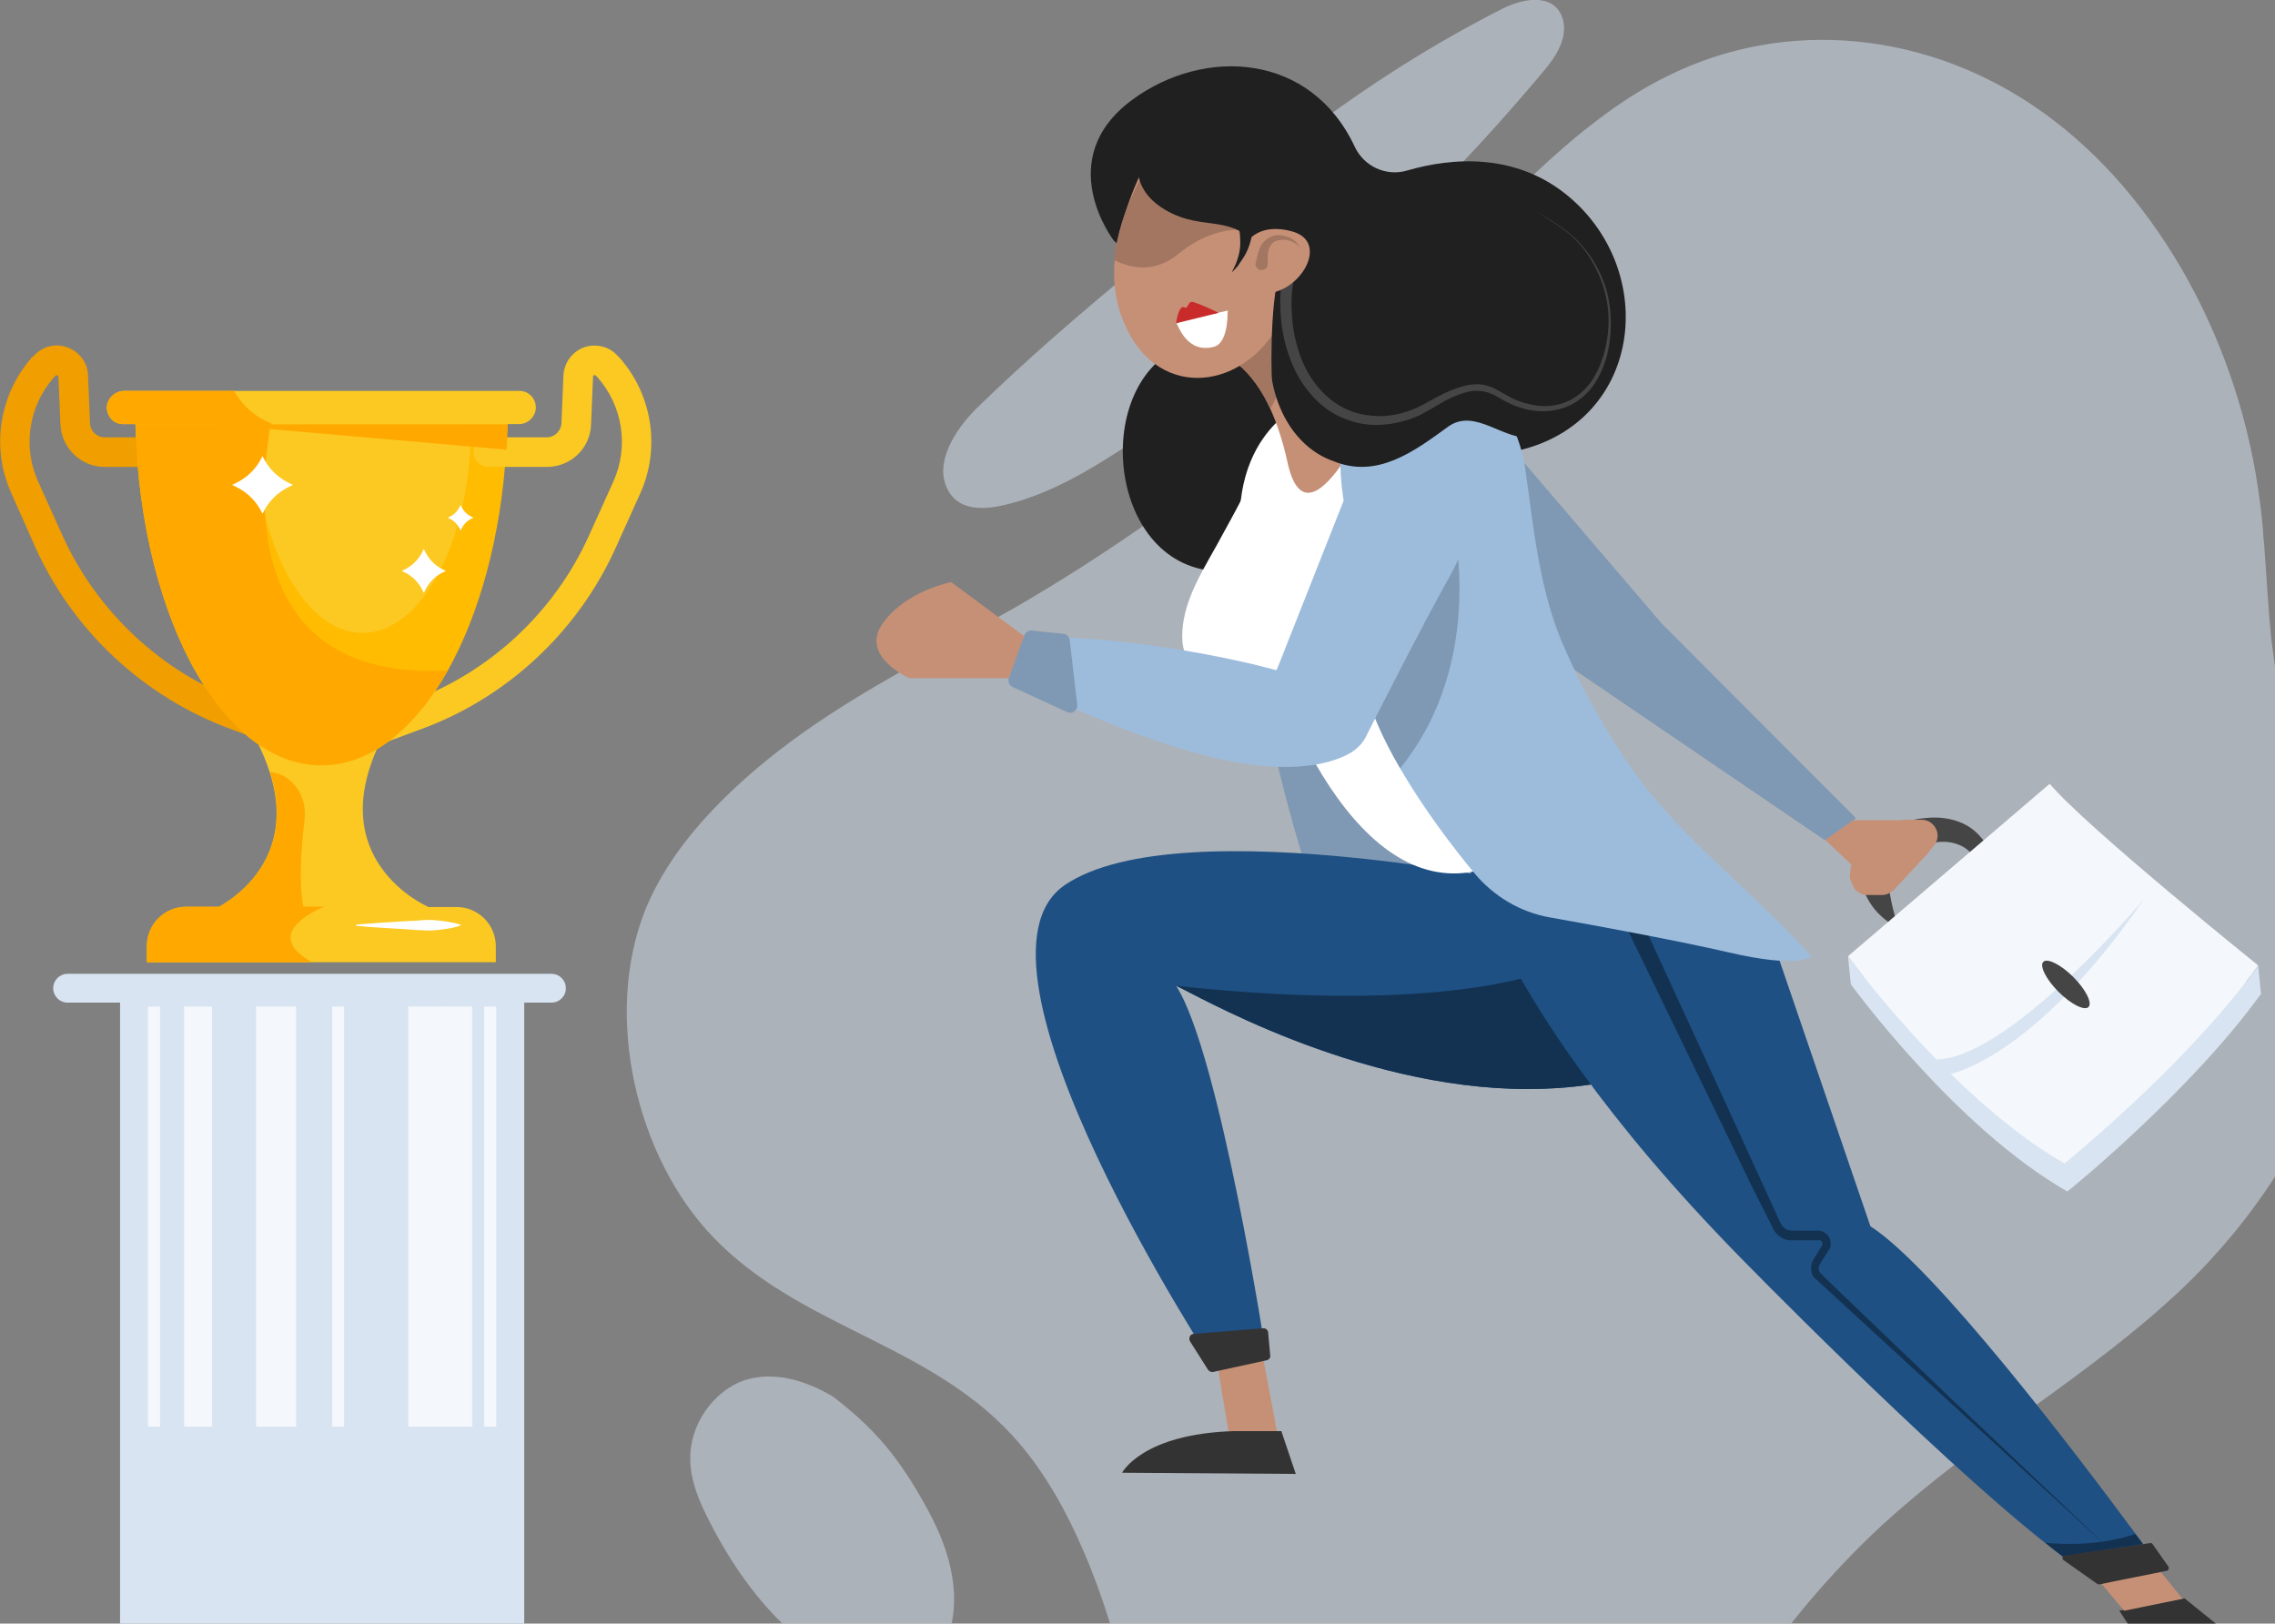 <?xml version="1.0" encoding="utf-8"?>
<!-- Generator: Adobe Illustrator 24.0.1, SVG Export Plug-In . SVG Version: 6.00 Build 0)  -->
<svg version="1.1" id="Layer_1" xmlns="http://www.w3.org/2000/svg" xmlns:xlink="http://www.w3.org/1999/xlink" x="0px" y="0px"
	 viewBox="0 0 568.5 405.8" style="enable-background:new 0 0 568.5 405.8;" xml:space="preserve">
<rect x="0" y="0" width="568.5" height="405.8" fill="#808080" stroke="none"/>
<style type="text/css">
	.st0{opacity:0.5;}
	.st1{fill:#D8E4F1;}
	.st2{fill:#FFBC00;}
	.st3{fill:#FBC922;}
	.st4{fill:#F09E00;}
	.st5{fill:#FFA800;}
	.st6{fill:#F4F7FB;}
	.st7{fill:#FFFFFF;}
	.st8{fill:#202020;}
	.st9{fill:#7F99B4;}
	.st10{fill:#454545;}
	.st11{fill:#C69076;}
	.st12{fill:#1E5083;}
	.st13{fill:#133252;}
	.st14{fill:#A37661;}
	.st15{fill:#333333;}
	.st16{fill:#9DBCDC;}
	.st17{fill:#C92B2B;}
</style>
<g>
	<g class="st0">
		<path class="st1" d="M237,122.7c-3.9-6.8,1.8-15.5,7.1-20.7c24.6-24,55.2-47.7,81.7-68.5c15.9-12.1,32.6-22.7,49.8-31.4
			c5.2-2.6,12.9-3.9,14.9,2.6c1.4,4.7-1.7,9.5-4.7,13c-30.7,36.7-65.5,68.1-103.1,93c-10.6,7-21.6,13.6-33.5,15.9
			C244.8,127.4,239.5,127.2,237,122.7z"/>
		<path class="st1" d="M568.5,166.6v127.5c-6.7,10.4-14.6,19.8-23,27.8c-11.5,10.9-24,20.1-36.6,29.2c-3.8,2.7-7.5,5.4-11.2,8.1
			c-0.2,0.1-0.4,0.3-0.5,0.4c-2.9,2.1-5.8,4.3-8.8,6.5c-6.2,4.8-12.3,9.8-18.2,15.2c-6.9,6.4-13.5,13.4-19.7,20.9
			c-1,1.2-1.9,2.4-2.9,3.6H277.4c-1.9-6.1-4-12-6.5-17.8c-4.7-11-10.5-21.2-18.1-29.4c-21.4-23.1-52.9-26.8-74.6-49.4
			c-19.1-19.8-27.6-55.3-16.9-81.9c4.1-9.9,10.4-18.2,17.3-25.4c13.7-14.2,29.7-24.5,46.1-33.8c2.8-1.6,5.7-3.2,8.5-4.8
			c0.7-0.4,1.5-0.8,2.2-1.2c4.7-2.6,9.4-5.2,14.1-7.9c1.3-0.8,2.6-1.5,3.9-2.2c10.9-6.3,21.7-13.2,32.2-20.5
			c11-7.7,21.8-16,32.3-24.7c0.2-0.2,0.4-0.3,0.6-0.5c0,0,0,0,0,0c0.1-0.1,0.3-0.2,0.4-0.4c0.7-0.6,1.3-1.1,2-1.7
			c0.7-0.6,1.5-1.2,2.2-1.9c0,0,0,0,0.1,0c1.4-1.2,2.8-2.5,4.3-3.7c0,0,0,0,0-0.1c0.6-0.5,1.3-1.1,1.9-1.7c0.7-0.6,1.3-1.2,2-1.8
			c3.1-2.8,6.2-5.7,9.3-8.5c4.2-4,8.3-8,12.3-12.1c1.2-1.2,2.3-2.3,3.4-3.5c8.9-9.2,17.7-18.6,26.8-27.2c5.1-4.8,10.2-9.3,15.6-13.4
			c0.7-0.5,1.3-1,2-1.5c5-3.7,10.2-7,15.7-9.7c29.8-14.9,65.7-11.4,94.3,9.2c28.6,20.6,49.1,57.8,54,97.7c0.3,2.2,0.5,4.3,0.7,6.5
			c0,0.6,0.1,1.1,0.1,1.7c0.1,0.7,0.1,1.4,0.2,2.1c0.6,7.9,1,15.8,1.8,23.7C567.9,162.3,568.2,164.5,568.5,166.6z"/>
		<path class="st1" d="M237.8,405.8h-42.3c-7.5-7.3-13.8-16.6-18.8-26.7c-2.1-4.2-4-8.8-4.2-13.8c-0.4-9.4,6.1-17.8,13.5-20.3
			c7.4-2.4,15.3,0,22.2,4.1c10.1,7.8,16.3,14.8,23.5,28c3.5,6.4,6.4,13.7,6.7,21.5C238.5,401,238.3,403.5,237.8,405.8z"/>
	</g>
	<path class="st2" d="M33.8,101.9c0,49.4,20.8,89.4,46.5,89.4c12.2,0,23.3-9,31.6-23.7c7.9-14.1,13.3-33.5,14.6-55.2
		c0.1-2.1,0.2-4.2,0.3-6.3c0-1.4,0.1-2.8,0.1-4.2C126.9,101.9,33.8,101.9,33.8,101.9z"/>
	<path class="st3" d="M63.5,106.1c0,28.8,12.2,52.1,27.1,52.1c7.1,0,13.6-5.2,18.4-13.8c4.6-8.2,7.8-19.5,8.5-32.2
		c0.1-1.2,0.1-2.4,0.2-3.7c0-0.8,0-1.6,0-2.4H63.5L63.5,106.1z"/>
	<path class="st3" d="M52.9,227.6c0,0.5,0.1,1,0.3,1.4c3,7.3,31.1,3.5,31.1,3.5v-0.2c9.3,0.5,22.7,0.3,22.6-5.7
		c0,0-27.3-11.7-11.1-42.7H75.5v1H64c1.5,2.9,2.6,5.6,3.4,8.1C75.4,218,52.9,227.6,52.9,227.6z"/>
	<path class="st3" d="M92.2,186.8c0.4,0,0.9-0.1,1.3-0.2l11.6-4.3c21.7-7.9,39.5-24.6,48.9-45.7l6-13.3c5.1-11.3,3-24.7-5.2-33.9
		l-0.4-0.4c-2.1-2.4-5.4-3.2-8.4-2.2c-3,1.1-5,3.8-5.2,7l-0.5,12c-0.1,1.9-1.7,3.5-3.6,3.5H122c-2,0-3.7,1.7-3.7,3.7
		s1.7,3.7,3.7,3.7h14.7c5.9,0,10.8-4.6,11-10.6l0.5-12c0-0.1,0-0.3,0.3-0.3c0.2-0.1,0.4,0,0.4,0.1l0.4,0.4c6.3,7.1,7.9,17.3,4,26
		l-6,13.3c-8.6,19.3-24.9,34.5-44.7,41.7L91,179.6c-1.9,0.7-2.9,2.8-2.2,4.7C89.2,185.8,90.7,186.8,92.2,186.8z"/>
	<path class="st4" d="M70.5,186.8c1.5,0,2.9-0.9,3.5-2.4c0.7-1.9-0.3-4.1-2.2-4.8l-11.6-4.3c-19.8-7.2-36.1-22.5-44.7-41.7l-6-13.3
		c-3.9-8.7-2.3-18.9,4-26l0.4-0.4c0.1-0.1,0.2-0.2,0.4-0.1s0.3,0.3,0.3,0.3l0.5,12c0.3,5.9,5.1,10.6,11,10.6h14.7
		c2,0,3.7-1.7,3.7-3.7s-1.7-3.7-3.7-3.7H26.1c-1.9,0-3.5-1.5-3.6-3.5l-0.5-12c-0.1-3.2-2.2-5.9-5.2-7s-6.3-0.2-8.4,2.2L8,89.3
		c-8.2,9.3-10.3,22.6-5.2,33.9l5.9,13.3c9.4,21.1,27.2,37.7,48.9,45.7l11.6,4.3C69.6,186.7,70.1,186.8,70.5,186.8z"/>
	<path class="st5" d="M33.8,101.9c0,49.4,20.8,89.4,46.5,89.4c12.2,0,23.3-9,31.6-23.7c-52.4,2.7-47.6-45.8-43.5-65.6H33.8V101.9z"
		/>
	<path class="st3" d="M26.7,101.9c0,1.1,0.5,2.2,1.2,2.9c0.7,0.8,1.8,1.2,2.9,1.2h98.9c2.3,0,4.2-1.9,4.2-4.2c0-1.1-0.5-2.2-1.2-2.9
		c-0.8-0.8-1.8-1.2-2.9-1.2H30.9C28.6,97.8,26.7,99.7,26.7,101.9z"/>
	<path class="st5" d="M26.7,101.9c0,1.1,0.5,2.2,1.2,2.9c0.7,0.8,1.8,1.2,2.9,1.2h37.4c-5.5-2.1-8.3-5.8-9.7-8.3H30.9
		C28.6,97.8,26.7,99.7,26.7,101.9z"/>
	<path class="st5" d="M52.9,227.6c0,0.5,0.1,1,0.3,1.4c9.5,2.6,26.7,6.8,23.9,1.7c-3.1-5.6-1.7-20-1-25.8c0.3-2.6-0.2-5.3-1.6-7.5
		c-2.8-4.4-7-4.4-7-4.4C75.4,218,52.9,227.6,52.9,227.6z"/>
	<path class="st3" d="M36.7,236.5v4h87.2v-4c0-5.4-4.4-9.8-9.8-9.8H46.6C41.1,226.6,36.7,231,36.7,236.5z"/>
	<rect x="30" y="243.8" class="st1" width="101" height="162"/>
	<rect x="37" y="251.6" class="st6" width="3" height="105"/>
	<rect x="46" y="251.6" class="st6" width="7" height="105"/>
	<rect x="64" y="251.6" class="st6" width="10" height="105"/>
	<rect x="83" y="251.6" class="st6" width="3" height="105"/>
	<rect x="102" y="251.6" class="st6" width="10" height="105"/>
	<rect x="111" y="251.6" class="st6" width="7" height="105"/>
	<rect x="121" y="251.6" class="st6" width="3" height="105"/>
	<path class="st1" d="M16.9,243.4h120.9c2,0,3.6,1.6,3.6,3.6l0,0c0,2-1.6,3.6-3.6,3.6H16.9c-2,0-3.6-1.6-3.6-3.6l0,0
		C13.3,245,14.9,243.4,16.9,243.4z"/>
	<path class="st5" d="M36.7,236.5v4H78c-13.7-7.5,3.1-13.9,3.1-13.9H46.6C41.1,226.6,36.7,231,36.7,236.5z"/>
	<path class="st5" d="M54.4,106.1l72.2,6.3c0.1-2.1,0.2-4.2,0.3-6.3H54.4z"/>
	<path class="st7" d="M65.6,128.4l0.7-1.3c1.3-2.2,3.2-4,5.5-5.2l1.4-0.7l-1.4-0.7c-2.3-1.2-4.2-3-5.5-5.2l-0.7-1.3l-0.7,1.3
		c-1.3,2.2-3.2,4-5.5,5.2l-1.4,0.7l1.4,0.7c2.3,1.2,4.2,3,5.5,5.2L65.6,128.4z"/>
	<path class="st7" d="M105.9,148.2l0.5-1c0.9-1.7,2.3-3.1,4-4l1-0.5l-1-0.5c-1.7-0.9-3.1-2.3-4-4l-0.5-1l-0.5,1
		c-0.9,1.7-2.3,3.1-4,4l-1,0.5l1,0.5c1.7,0.9,3.1,2.3,4,4L105.9,148.2z"/>
	<path class="st7" d="M115.1,132.6l0.3-0.6c0.5-1,1.3-1.8,2.3-2.3l0.6-0.3l-0.6-0.3c-1-0.5-1.8-1.3-2.3-2.3l-0.3-0.6l-0.3,0.6
		c-0.5,1-1.3,1.8-2.3,2.3l-0.6,0.3l0.6,0.3c1,0.5,1.8,1.3,2.3,2.3L115.1,132.6z"/>
	<path class="st7" d="M115.3,231.2c-1.1-0.4-2.2-0.6-3.3-0.8c-1.1-0.2-2.2-0.3-3.3-0.4c-1.1-0.1-2.2-0.1-3.3,0
		c-1.1,0.1-2.2,0.2-3.3,0.2l-3.3,0.2l-3.3,0.2c-2.2,0.2-4.4,0.3-6.5,0.5v0.3c2.2,0.2,4.4,0.4,6.5,0.5l3.3,0.2l3.3,0.2
		c1.1,0.1,2.2,0.2,3.3,0.2c1.1,0.1,2.2,0.1,3.3,0c1.1-0.1,2.2-0.2,3.3-0.4C113.1,231.9,114.2,231.7,115.3,231.2L115.3,231.2z"/>
	<path class="st8" d="M299.2,85.3c-25.8,5.7-24.1,51.2,0.8,56.9c8.7,2,17.5-0.9,25.5-4.1c4.5-1.8,8.9-3.9,13.1-6.3
		c0.4-0.3,5.2-2.5,5.2-3C343.8,128.8,340.3,76.2,299.2,85.3z"/>
	<path class="st8" d="M278.3,60.1c0,0-15.6-20.3,4.7-35.2c18-13.2,44.5-11.7,55.5,11.7c2.3,5,7.9,7.6,13.2,6
		c10.7-3.1,28.3-5.1,42.3,8.3c21.8,20.9,14.5,60-21.7,62.8C336,116.6,278.3,60.1,278.3,60.1z"/>
	<path class="st9" d="M325.8,215.1c0,0-30.8-96.7-2.7-112.8s45.3,115.9,45.3,115.9L325.8,215.1z"/>
	<path class="st7" d="M312.5,120.2c-1.5,3.2-3.1,6.3-4.8,9.4c-0.6,1-1.1,2.1-1.7,3.1c-4.7,9-11.3,17.8-10.5,28
		c1.5,10.9,13.8,13.1,23.6,12.3c1.2-0.2,2.3-0.6,3.2-1.1c0.8-0.5,1.5-1,2.3-1.6c5.1-4.1,8.7-10.7,8.7-10.7s-0.4-0.5-1-1.3
		s-1.5-2-2.7-3.5c-3.6-5-4.3-10.1-5.5-16.1c-0.2-1.6-0.4-3.2-0.7-4.7c-0.3-6-3.9-11.8-9.4-13.7C313,120.2,312.5,120.2,312.5,120.2z"
		/>
	<path class="st10" d="M473.7,231.6c-1.3-0.7-2.5-1.6-3.6-2.6s-2.1-2.2-2.9-3.5s-1.5-2.8-2-4.5c-0.4-1.7-0.6-3.6-0.3-5.5
		c0.3-1.9,1.3-3.9,2.5-5.3c0.6-0.8,1.3-1.4,2.1-1.9c0.4-0.3,0.7-0.5,1.1-0.7s0.8-0.4,1.1-0.6c0.8-0.4,1.5-0.7,2.3-1s1.5-0.5,2.3-0.7
		c1.5-0.3,3-0.7,4.6-0.8c3.1-0.4,6.5-0.1,9.6,1.3c1.5,0.7,2.9,1.7,4,2.9s2,2.4,2.8,3.8c1.4,2.7,2.2,5.5,2.7,8.3
		c0.4,2.8,0.5,5.6,0.3,8.4h-0.8c-0.2-1.3-0.5-2.7-0.8-4s-0.7-2.6-1.2-3.8c-0.9-2.5-2.1-4.8-3.6-6.7c-0.8-1-1.6-1.8-2.5-2.5
		s-1.9-1.1-2.9-1.4c-2-0.6-4.3-0.5-6.5,0.1c-0.6,0.1-1.1,0.4-1.7,0.5c-0.6,0.2-1.1,0.5-1.7,0.7c-0.5,0.3-1,0.5-1.5,0.8
		s-1,0.6-1.3,0.9c-0.8,0.6-1.5,1.3-2,1.9c-0.5,0.6-0.9,1.2-1.2,1.9c-0.6,1.4-0.7,3.6-0.3,6c0.4,2.4,1.1,5,1.9,7.8L473.7,231.6z"/>
	<path class="st11" d="M461.8,205h18.5c0,0-13.4,5.6-12.5,16l-13.3-12.6L461.8,205z"/>
	<path class="st1" d="M565,248.4c0,0-43-34.6-52.1-45.4l-50.4,43c0,0,25.9,35.7,54.1,51.8C516.6,297.9,547.3,273,565,248.4z"/>
	<path class="st6" d="M564.3,241.3c0,0-43-34.6-52.1-45.4L461.8,239c0,0,25.9,35.7,54.1,51.8C515.9,290.8,546.6,266,564.3,241.3z"/>
	<path class="st12" d="M414.2,266.9c-0.7,0.2-1.3,0.5-2,0.7c-10,3.3-20.3,4.6-30.4,4.6c-43.3,0-84.1-24.3-87.9-25.8
		c10.9,16.8,22.6,92.9,22.6,92.9l-12.7,2.8c0,0-66.6-101.2-37.7-120.9c29-19.7,123.2,1.2,123.2,1.2S464.6,248.8,414.2,266.9z"/>
	<path class="st13" d="M414.2,266.9c-0.7,0.2-1.3,0.5-2,0.7c-10,3.3-20.3,4.6-30.4,4.6c-43.3,0-84.1-24.3-87.9-25.8
		c68.2,7.4,93.1-4,93.1-4L414.2,266.9z"/>
	<path class="st12" d="M540.3,392.5l-15.6,2.8c-2.7-1.5-5.8-3.7-9.3-6.3l0,0c-1.4-1-2.8-2.1-4.2-3.3l-0.2-0.1l0,0
		c-29.2-23.2-76.4-71.6-76.4-71.6c-67-68.5-70.5-109.1-70.5-109.1l79.6,32.3l23.7,69.3c16.1,10.3,51.5,56.9,66.2,76.8
		c0.7,0.9,1.3,1.7,1.8,2.5C538.5,390,540.3,392.5,540.3,392.5z"/>
	<path class="st9" d="M377.4,111.6l37.9,44.3l48.5,48.6L456,210l-69.5-47.3L377.4,111.6z"/>
	<path class="st7" d="M325.5,101c0,0-21.8,8.7-14.1,43.4c7.7,34.7,28.8,80.6,58.3,73.1C399.2,210,335,101.4,325.5,101z"/>
	<path class="st11" d="M303.6,88.1c0,0,7.8,1,13.8,14c1.6,3.5,3.1,7.9,4.3,13.3c5.5,25.8,25-20.9,25-20.9l-14.3-18.9l-21.2-8.3
		l-3.4,9.4L303.6,88.1z"/>
	<path class="st14" d="M303.6,88.1c0,0,7.8,1,13.8,14c7-9.7-2.2-29-2.2-29l-7.5,3.7L303.6,88.1z"/>
	<path class="st11" d="M286.1,88.8c12.3,12.5,32.7,3,36.2-15.9c0.9-4.9-0.5-12.7-2.2-19.3c-0.6-2.4-1.2-4.7-1.8-6.5
		c-1-3.2-1.7-5.3-1.7-5.3l-5-0.1L287,41.2c-1.9,0-5.7,11.5-6.2,13.2c-2.9,8.7-3.7,18.6,0.6,27.4C282.7,84.7,284.3,86.9,286.1,88.8z"
		/>
	<path class="st14" d="M278.4,65c4.6,2.3,10.4,3.2,16.3-1.7c13-10.6,25.4-3.8,25.4-3.8v-6v-5.1l-1.8-1.4l-6.7-5.4L287,41.2
		C287,41.2,279.7,52.2,278.4,65z"/>
	<path class="st11" d="M257,159.8l-19.3-14.3c0,0-11.3,2.1-17.1,10.3c-5.9,8.2,6.6,13.7,6.6,13.7h12.3h13.8L257,159.8z"/>
	<path class="st1" d="M565,248.4l-0.7-7l-3.8,5.1l2.2,2h2.3V248.4z"/>
	<path class="st1" d="M462.5,246l-0.7-7l4,5.2L462.5,246z"/>
	<path class="st1" d="M535.7,224.8c0,0-33.6,39.9-51.9,40l3.6,3.6C487.4,268.4,508.2,264.7,535.7,224.8z"/>
	<path class="st10" d="M514.4,247.9c3.1,3.1,6.5,4.8,7.5,3.8s-0.7-4.4-3.8-7.5s-6.5-4.8-7.5-3.8
		C509.6,241.4,511.3,244.8,514.4,247.9z"/>
	<polygon class="st15" points="553.7,405.8 531.7,405.8 529.6,402.6 530.6,402.4 545.4,399.6 545.9,399.5 	"/>
	<path class="st11" d="M315,336l4.5,23.9l-12,1.1l-3.1-18.8L315,336z"/>
	<path class="st15" d="M320.2,357.7l3.6,10.7l-43.4-0.3c0,0,5-9.7,27.9-10.4L320.2,357.7L320.2,357.7z"/>
	<path class="st11" d="M545.4,399.6l-5.8-7.1l-14.9,2.8l6.1,7.3L545.4,399.6z"/>
	<path class="st15" d="M316.5,340l-13.3,2.9c-0.5,0.1-1-0.1-1.3-0.5l-4.5-7.1c-0.5-0.8,0-1.9,0.9-1.9l17.3-1.4
		c0.7-0.1,1.3,0.5,1.3,1.1l0.5,5.5C317.6,339.3,317.1,339.9,316.5,340z"/>
	<path class="st11" d="M481.3,213.8l2-2.5c1-1.2,1.2-2.9,0.4-4.3c-0.7-1.3-2-2.1-3.4-2.1h-3.9c-0.9,0-1.8,0.3-2.5,0.9l-4.2,3.5
		l-5.8,4.9c-0.8,0.6-1.2,1.5-1.4,2.5l-0.2,1.7c-0.1,0.7,0,1.3,0.3,2l0.4,0.9c0.6,1.5,2,2.4,3.6,2.4h3.7c1.1,0,2.1-0.5,2.9-1.2l8-8.6
		C481.2,213.9,481.3,213.9,481.3,213.8z"/>
	<path class="st13" d="M535.5,385.9l-20.1,3.1l0,0l-4.2-3.3l-0.2-0.1c11.4,1.1,19.5-1.1,22.6-2.2
		C534.3,384.3,534.9,385.2,535.5,385.9z"/>
	<path class="st15" d="M537.2,385.7l-21.3,3.1c-0.5,0.1-0.7,0.8-0.3,1.1l8.5,6c0.1,0.1,0.3,0.1,0.5,0.1l16.9-3.4
		c0.4-0.1,0.6-0.6,0.4-1l-4.1-5.8C537.6,385.7,537.4,385.6,537.2,385.7z"/>
	<path class="st13" d="M527.2,387.2l-39.6-36.4l-19.8-18.2l-9.9-9.1l-2.5-2.3l-1.2-1.1c-0.2-0.2-0.4-0.3-0.7-0.6
		c-0.3-0.3-0.5-0.6-0.6-0.9c-0.3-0.7-0.4-1.5-0.3-2.2c0-0.4,0.2-0.8,0.3-1.1c0.1-0.2,0.2-0.4,0.3-0.5l0.2-0.4l1.8-2.9
		c0.1-0.1,0.1-0.2,0.1-0.2c0-0.1,0.1-0.1,0.1-0.2s0-0.3,0-0.4c-0.1-0.3-0.2-0.5-0.4-0.6c-0.1-0.1-0.2-0.1-0.3-0.1h-0.1h-0.1h-0.1
		H454h-1.7h-3.4h-0.8c-0.2,0-0.7,0-1,0c-0.7-0.1-1.4-0.3-2-0.7c-0.6-0.4-1.2-0.9-1.6-1.5c-0.2-0.3-0.4-0.6-0.5-0.9l-0.4-0.8l-1.5-3
		L438,297l-11.7-24.2l-23.5-48.5l3.9-1.9l22.5,48.9l11.2,24.5l2.8,6.1l1.4,3.1l0.4,0.8c0.1,0.2,0.2,0.4,0.3,0.5
		c0.2,0.3,0.5,0.6,0.8,0.8c0.3,0.2,0.7,0.4,1.1,0.4c0.3,0.1,1,0,1.5,0.1h3.4h1.7h0.4h0.1h0.2c0.1,0,0.2,0,0.3,0
		c0.4,0.1,0.8,0.2,1.2,0.5c0.7,0.5,1.3,1.2,1.4,2.1c0.1,0.4,0.1,0.9,0,1.3c0,0.2-0.1,0.4-0.2,0.6s-0.2,0.4-0.3,0.5l-1.8,2.8
		l-0.2,0.4c-0.1,0.1-0.1,0.2-0.2,0.3c-0.1,0.2-0.1,0.3-0.2,0.5c-0.1,0.3,0,0.7,0.1,1.1c0.1,0.2,0.2,0.3,0.3,0.5
		c0.1,0.1,0.4,0.3,0.5,0.5l1.2,1.2l2.4,2.3l9.7,9.3l19.4,18.6L527.2,387.2z"/>
	<path class="st16" d="M342.7,154c1.8,6-3.4,10.2-2.2,15.9c1.6,7.1,5.1,14.9,9.4,22.2c5.9,10.1,13.1,19.6,18.5,26.1
		c4.8,5.8,11.5,9.8,18.9,11.1c12.5,2.2,32.8,6,44.5,8.7c17.9,4.2,20.9,1.1,20.9,1.1c-13-14.7-29.2-26.8-41.3-42.1
		c-5.1-6.5-10.9-15.6-15.8-25.1c-1.6-3.2-3.1-6.4-4.5-9.6c-6.4-14.1-7.8-30.1-10-45.4c-2.2-14.6-13.1-27.7-28.3-26.9
		c-8,0.7-14.5,5.8-16,13.1c-4.4,13.8,0,27.7,3.3,40.8C340.9,147.5,341.7,150.9,342.7,154z"/>
	<path class="st9" d="M335.7,152.2c1.8,6,3.6,11.9,4.8,17.6c1.6,7.1,5.1,14.9,9.4,22.2c22.3-27.5,12.8-63.3,12.8-63.3L335.7,152.2z"
		/>
	<path class="st16" d="M362.3,144c-7.1,12.7-17.8,33.8-20.9,40c-0.8,1.7-2.2,3.1-3.8,4.1c-3.9,2.3-12.3,5.2-28.2,2.5
		c-11.8-2-25.3-6.9-36.1-11.4c-2.9-1.2-5.6-2.4-8.1-3.5c-7.3-3.3-12.1-5.8-12.1-5.8l4-10.5c0,0,3-0.1,8.1,0c1.2,0,2.5,0.1,3.9,0.1
		c10.2,0.4,28.9,2.8,46,7c0.4,0.1,0.7,0.2,1.1,0.3c0.9,0.2,1.9,0.5,2.8,0.7l0.9-2.2l0.9-2.3l20-50.6c0,0-6.8-14.1,14.2-15.1
		C376,96.1,370.8,129,362.3,144z"/>
	<path class="st16" d="M264.2,162.3c0,0,0,11,0,11.5c0,0.2,0.5,0.9,1.1,1.8c2.4,1.1,5.2,2.3,8.1,3.5c-3.1-6.7-4-17.1-4.1-19.6
		c-1.4-0.1-2.7-0.1-3.9-0.1L264.2,162.3z"/>
	<path class="st9" d="M265.7,158.4l-7.9-0.8c-0.8-0.1-1.5,0.4-1.8,1.1l-3.9,10.8c-0.3,0.9,0.1,1.8,0.9,2.2l13.7,6.3
		c1.2,0.6,2.6-0.4,2.5-1.8l-1.9-16.3C267.2,159.1,266.5,158.5,265.7,158.4z"/>
	<path class="st8" d="M285.1,37.4c0,0-4.1,9,6,15c10,6,17.7,0.1,24.2,11.2s10.6-14.8,10.6-14.8l-9-12.9l-17.2-1.5L285.1,37.4z"/>
	<path class="st8" d="M321,67.8c-3.5-0.5-3.5,24.9-3.1,27.4c1.3,7.2,5.1,14.3,11.4,18.2c1.3,0.8,2.6,1.4,4,1.9
		c10.9,4.4,20.1-2.5,28.5-8.6c6.8-5,14.1,3.7,21.2,2.6c4-0.7,7.2-4.2,8.2-8.1c2-8-3.2-14.5-9-19.2c-4.1-3.4-8.6-6.5-13.6-8.5
		c-7.5-2.9-15.6-2.9-23.5-3.1C337,70.1,329.1,69,321,67.8z"/>
	<path class="st7" d="M306.7,79.9c-0.1,0.9-0.2,2.1-0.5,3.1c-0.5,1.7-1.3,3.3-2.9,3.7c-3.2,0.8-5.4-0.3-7-2.1
		c-0.7-0.8-1.2-1.6-1.7-2.6c-0.3-0.5-0.5-1-0.6-1.5l12.9-2.9C306.7,77.6,306.8,78.6,306.7,79.9z"/>
	<path class="st17" d="M295.9,76.8c-1.1-0.5-1.8,2.4-2,4l10.6-2.6c-1.3-0.7-4.4-2.1-6-2.6C296.6,74.8,297.2,77.4,295.9,76.8z"/>
	<path class="st10" d="M323.6,68.3c-0.7,3.1-1,6.3-0.8,9.5c0.1,3.2,0.6,6.4,1.6,9.5c0.9,3.1,2.3,6,4.2,8.5c1.9,2.5,4.3,4.7,7.1,6.1
		c1.4,0.7,2.9,1.3,4.4,1.6c1.5,0.3,3.1,0.5,4.7,0.5c3.2,0,6.3-0.8,9.3-2.1c1.4-0.7,2.9-1.5,4.3-2.3c1.5-0.8,3-1.6,4.6-2.2
		s3.3-1.2,5-1.3c1.8-0.2,3.6,0.1,5.2,0.9c1.6,0.7,3,1.7,4.4,2.4c1.4,0.7,3,1.3,4.5,1.6c3.1,0.8,6.4,0.7,9.4-0.6
		c1.5-0.6,2.8-1.5,4-2.6s2.2-2.4,3-3.8c1.6-2.8,2.6-6,3.1-9.2s0.5-6.6-0.1-9.8c-0.6-3.2-1.8-6.4-3.4-9.2c-1.6-2.9-3.7-5.5-6.3-7.6
		c-2.6-2.1-5.5-3.7-8.2-5.6c2.8,1.8,5.7,3.4,8.3,5.5c2.6,2,4.8,4.7,6.5,7.5c1.7,2.9,3,6,3.6,9.3s0.7,6.7,0.3,10
		c-0.4,3.3-1.3,6.6-3,9.6c-0.8,1.5-1.8,2.9-3.1,4.1c-1.2,1.2-2.7,2.2-4.3,2.9c-3.2,1.4-6.8,1.6-10.1,0.9c-1.7-0.4-3.3-0.9-4.8-1.7
		c-1.6-0.7-2.9-1.7-4.4-2.3c-1.4-0.6-2.9-0.8-4.5-0.7c-1.5,0.2-3.1,0.7-4.5,1.3c-1.5,0.6-2.9,1.4-4.3,2.2c-1.4,0.8-2.8,1.7-4.4,2.5
		c-3.1,1.5-6.5,2.3-10,2.5c-1.7,0.1-3.5-0.1-5.2-0.4c-1.8-0.4-3.4-1-5-1.7c-3.2-1.5-5.9-3.9-8-6.6c-2.2-2.8-3.7-5.9-4.8-9.2
		c-1.1-3.3-1.7-6.7-1.9-10.1c-0.2-3.4,0-6.9,0.7-10.3L323.6,68.3z"/>
	<path class="st11" d="M311.5,60.7c0,0,2.9-5.3,11.6-2.8c8.7,2.6,2.5,14-5.5,15.3C309.5,74.6,311.5,60.7,311.5,60.7z"/>
	<path class="st14" d="M313.8,65.7c0.3-1.1,0.5-2.6,1.1-3.9c0.3-0.7,0.8-1.3,1.4-1.8s1.3-0.9,2-1.1c1.5-0.3,2.8,0,4,0.5
		c1.2,0.6,2.2,1.5,2.6,2.7c-0.6-1.1-1.8-1.7-2.9-2s-2.4-0.2-3.3,0.2s-1.5,1.3-1.7,2.3c-0.3,1-0.2,2.1-0.2,3.4l0,0
		c0,0.9-0.7,1.5-1.6,1.5c-0.8,0-1.5-0.7-1.5-1.6C313.8,65.9,313.8,65.8,313.8,65.7z"/>
	<path class="st8" d="M312,49.5c0.1,0.2,0.1,0.3,0.2,0.4c0.1,0.1,0.1,0.2,0.1,0.3c0.1,0.2,0.1,0.4,0.2,0.7c0.1,0.4,0.2,0.9,0.3,1.3
		c0.2,0.9,0.2,1.7,0.3,2.6c0.1,1.7-0.1,3.4-0.5,5.1c-0.4,1.6-1,3.2-1.9,4.5c-0.4,0.7-0.9,1.3-1.3,2c-0.5,0.6-1.1,1.2-1.6,1.7
		c0.3-0.7,0.7-1.4,1-2.1s0.5-1.4,0.7-2.1c0.4-1.4,0.5-2.9,0.4-4.3c0-1.4-0.3-2.8-0.8-4.1c-0.2-0.6-0.5-1.3-0.8-1.9
		c-0.2-0.3-0.3-0.6-0.5-0.9c-0.1-0.1-0.2-0.3-0.3-0.4c0-0.1-0.1-0.1-0.1-0.2c0-0.1-0.1-0.1-0.1-0.1L312,49.5z"/>
</g>
</svg>
